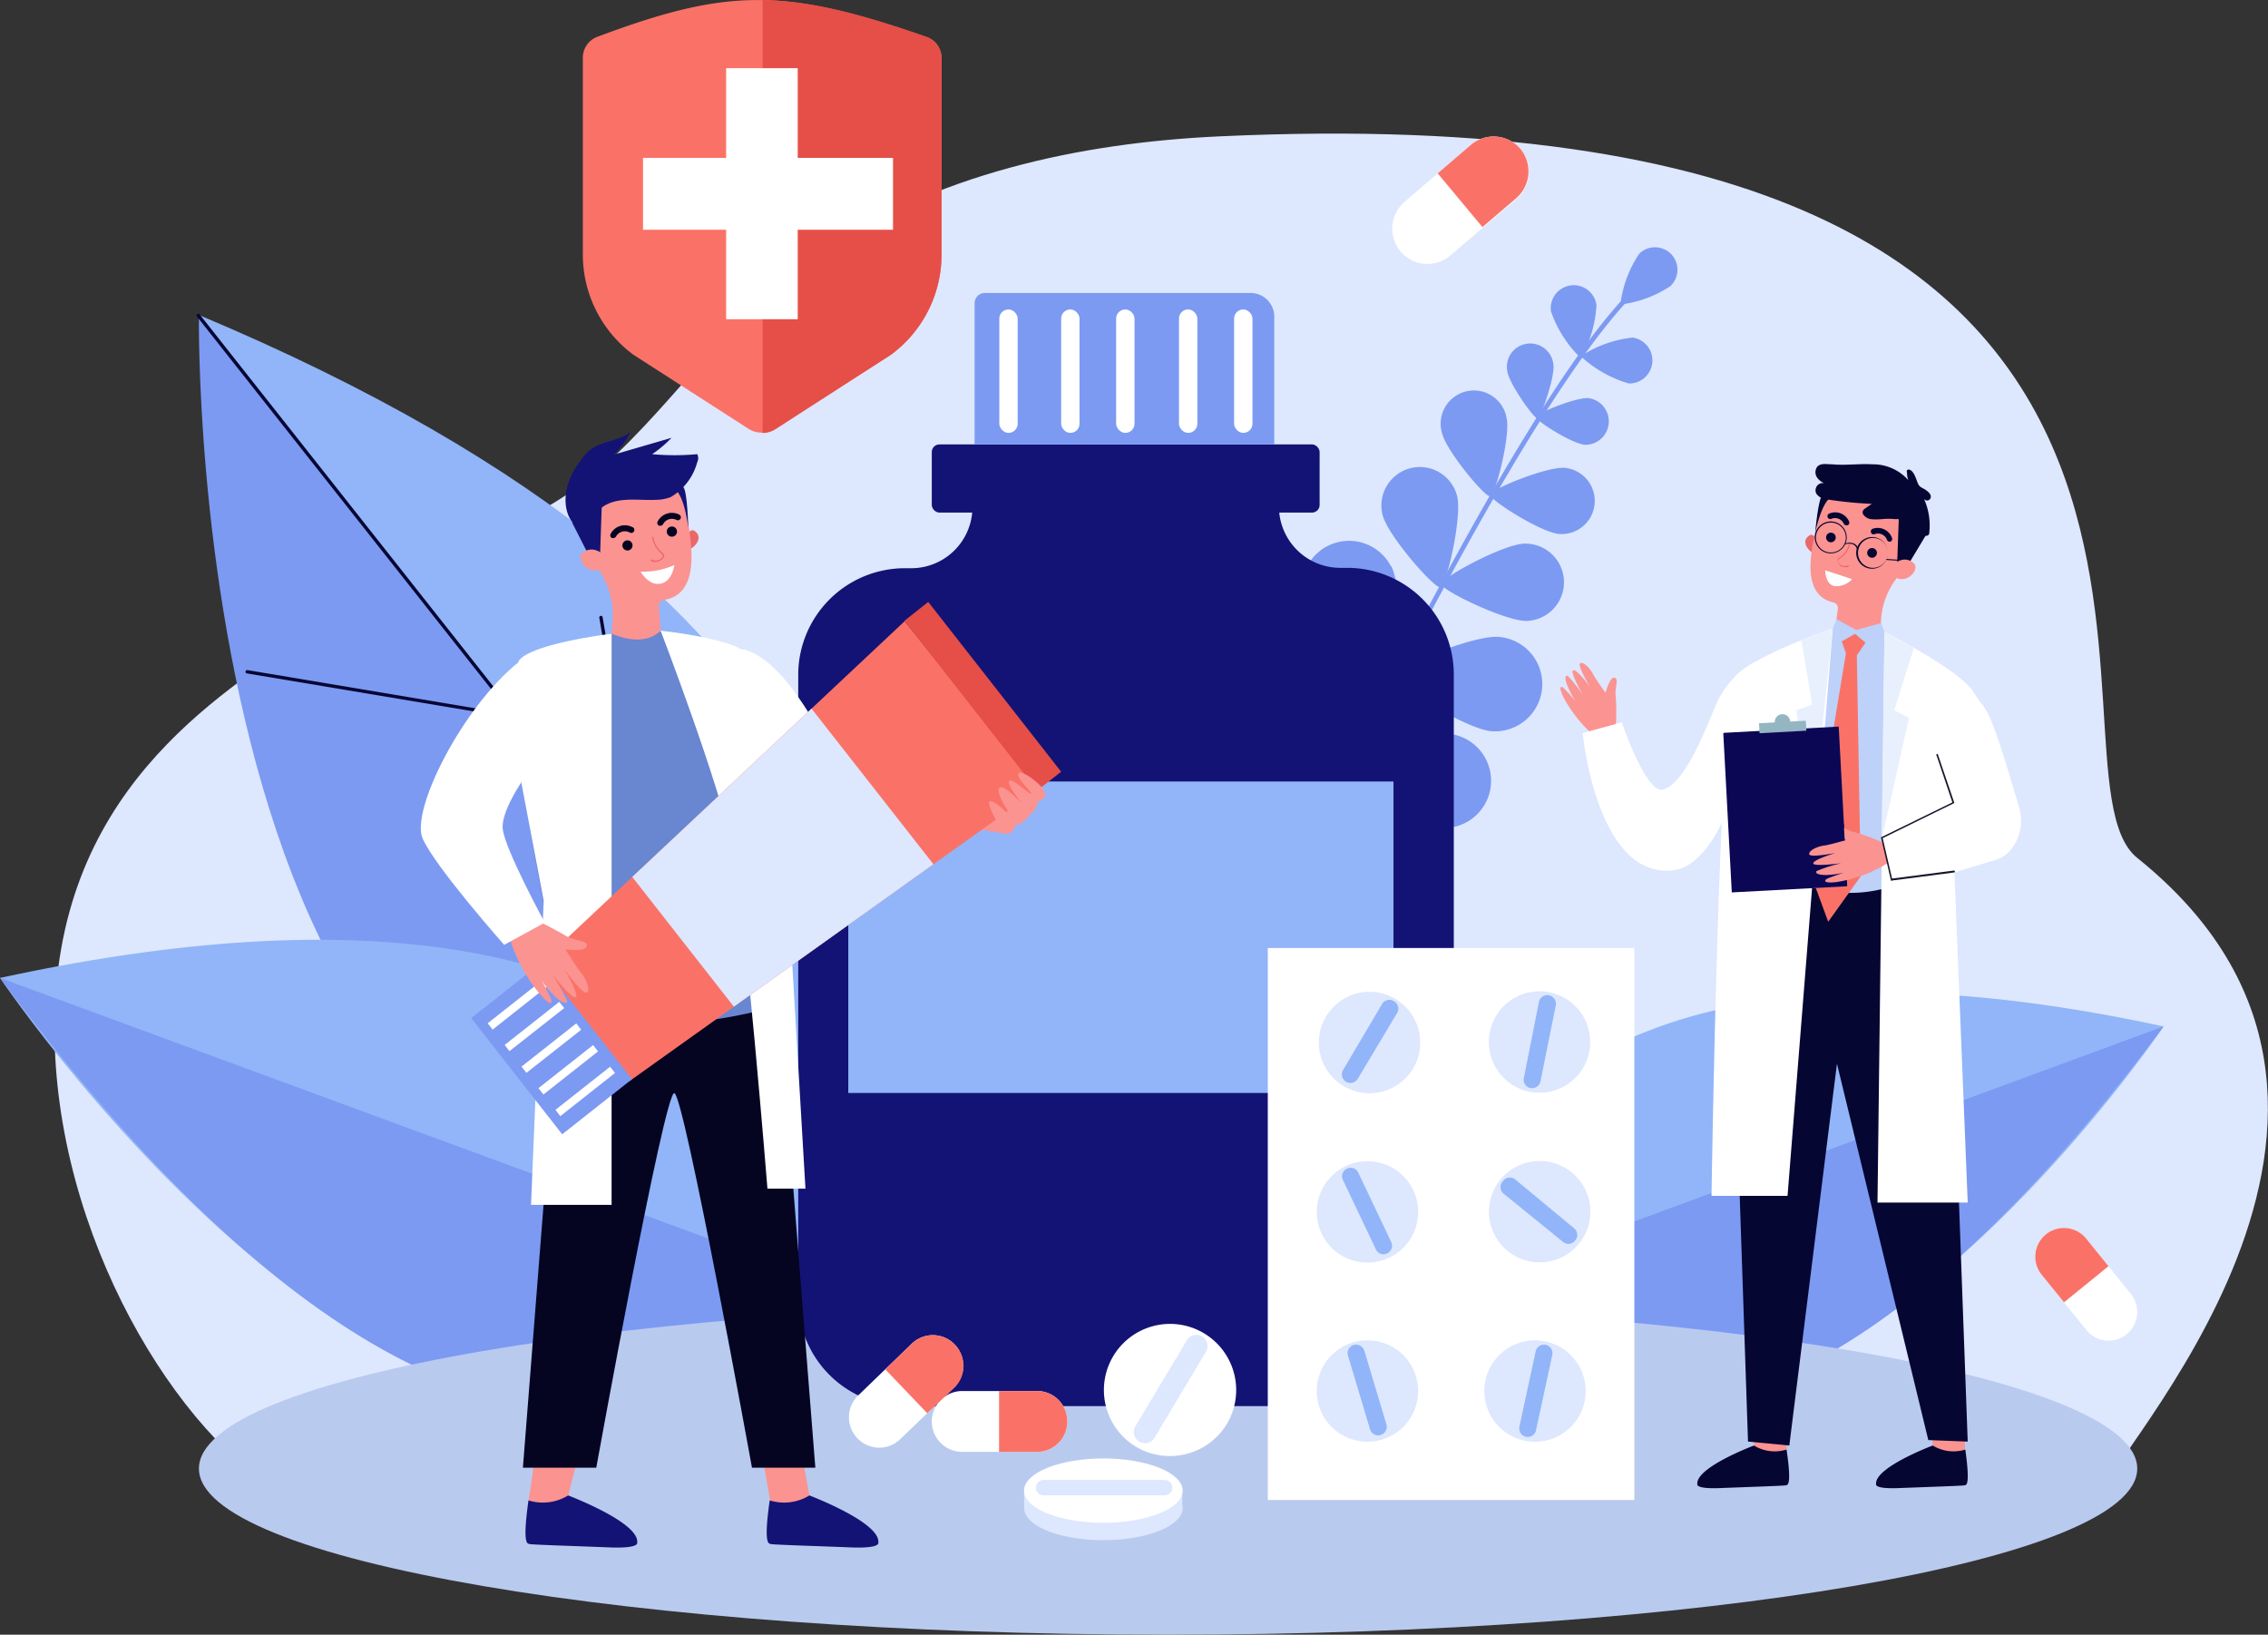 <svg xmlns="http://www.w3.org/2000/svg" viewBox="0 0 179 129"><rect x="0" y="0" width="179" height="129" fill="#333333" stroke="none"/><defs><style>.cls-1{fill:#dde7fe;}.cls-2{fill:#7c9af2;}.cls-3{fill:#91b5f8;}.cls-4{fill:#060633;}.cls-5{fill:#b9caef;}.cls-6{fill:#131375;}.cls-7{fill:#fff;}.cls-8{fill:#fa7267;}.cls-9{fill:#e54f48;}.cls-10{fill:#fb9391;}.cls-11{fill:#ea6868;}.cls-12{fill:#bdd1f9;}.cls-13{fill:#e8f0fd;}.cls-14{fill:#0b0755;}.cls-15{fill:#94b5c2;}.cls-16{fill:#17152b;}.cls-17{fill:#050521;}.cls-18{fill:#6986d1;}</style></defs><title>pic_n_1</title><g id="Layer_2" data-name="Layer 2"><g id="Layer_1-2" data-name="Layer 1"><path class="cls-1" d="M165.85,118c0-2.65,27.58-30.44,2.83-50.3-8.63-6.92,14.76-61-72.43-56.94-11.17.52-22.43,3-31.72,9.28-6.69,4.48-11,11.47-16.92,16.77-6.52,5.84-15.26,7.1-22.11,12.29C19.31,53.76,5.85,60.5,4.43,78c-1.33,16.42,7.94,33.12,16.69,39.13Z"/><path class="cls-2" d="M102.05,69.74h0a.18.18,0,0,1-.09-.24c11.15-23.56,20.52-40,26.4-46.2a2.75,2.75,0,0,0,.27-.29.18.18,0,0,1,.29.22,4.31,4.31,0,0,1-.29.32c-5.86,6.2-15.21,22.57-26.34,46.1A.19.19,0,0,1,102.05,69.74Z"/><path class="cls-2" d="M131.89,22.54a9.06,9.06,0,0,1-4,1.49,9.09,9.09,0,0,1,1.48-4,1.77,1.77,0,1,1,2.5,2.51Z"/><path class="cls-2" d="M126,24.07a9.37,9.37,0,0,1-1.24,4.18,9.33,9.33,0,0,1-2.35-3.68,1.81,1.81,0,1,1,3.59-.5Z"/><path class="cls-2" d="M128.55,30.26a9.42,9.42,0,0,1-3.79-2.15,9.2,9.2,0,0,1,4.1-1.47,1.82,1.82,0,0,1-.31,3.62Z"/><path class="cls-2" d="M115,39.14c.42,1.63-.84,7.09-1.31,7.21s-4.16-4.08-4.57-5.71a3,3,0,1,1,5.88-1.5Z"/><path class="cls-2" d="M120.45,49c-1.68,0-6.69-2.42-6.7-2.91s4.89-3.15,6.57-3.19a3.05,3.05,0,0,1,.13,6.1Z"/><path class="cls-2" d="M109.8,44.66c.93,1.83.89,8.69.36,9s-6.06-3.73-7-5.57a3.72,3.72,0,1,1,6.63-3.38Z"/><path class="cls-2" d="M117.69,57.7c-2-.17-7.84-3.8-7.79-4.38s6.35-3.23,8.39-3.06a3.73,3.73,0,0,1-.6,7.44Z"/><path class="cls-2" d="M105.91,52.3c.93,1.84.89,8.69.36,9s-6.06-3.74-7-5.57a3.72,3.72,0,1,1,6.63-3.39Z"/><path class="cls-2" d="M113.8,65.34c-2-.17-7.84-3.79-7.79-4.38s6.35-3.22,8.39-3.05a3.73,3.73,0,0,1-.6,7.43Z"/><path class="cls-2" d="M98.52,61.53c1.56,1.34,4.12,7.69,3.74,8.14s-7-1.14-8.58-2.48a3.72,3.72,0,0,1,4.84-5.66Z"/><path class="cls-2" d="M110.23,73c-2,.09-8.25-2.79-8.28-3.37s5.9-4,8-4.09a3.73,3.73,0,0,1,.33,7.46Z"/><path class="cls-2" d="M122.6,28.76c.14,1-1,4.21-1.26,4.25s-2.24-2.72-2.38-3.73a1.84,1.84,0,1,1,3.64-.52Z"/><path class="cls-2" d="M125.07,35.1c-1-.09-3.87-1.9-3.84-2.19s3.15-1.58,4.16-1.49a1.85,1.85,0,0,1-.32,3.68Z"/><path class="cls-2" d="M118.91,33c.31,1.41-.89,6.07-1.29,6.17s-3.49-3.6-3.81-5a2.62,2.62,0,1,1,5.1-1.16Z"/><path class="cls-2" d="M123.06,42.14c-1.44-.12-5.49-2.69-5.46-3.1s4.47-2.24,5.91-2.12a2.62,2.62,0,0,1-.45,5.22Z"/><path class="cls-2" d="M63.59,93.59S87.72,55.16,15.7,25C15.7,25,14.52,105.62,63.59,93.59Z"/><path class="cls-3" d="M15.61,24.82,65.75,88.29C69.47,76.81,71.65,48.32,15.61,24.82Z"/><path class="cls-4" d="M63.63,85.74a.11.11,0,0,1-.1,0l-48-60.78a.14.14,0,0,1,.21-.17l48,60.79a.12.12,0,0,1,0,.18A.11.11,0,0,1,63.63,85.74Z"/><path class="cls-4" d="M40.68,56.69h0L19.48,53.14a.12.12,0,0,1-.1-.15.13.13,0,0,1,.15-.11L40.7,56.43a.13.13,0,0,1,.11.15A.14.14,0,0,1,40.68,56.69Z"/><path class="cls-4" d="M51,69.71a.13.13,0,0,1-.13-.11L47.3,48.75a.13.13,0,0,1,.11-.15.13.13,0,0,1,.15.1L51.1,69.56a.13.13,0,0,1-.11.15Z"/><path class="cls-3" d="M65.23,101.2S63.49,63.43,0,77.17C0,77.17,37.42,132.83,65.23,101.2Z"/><path class="cls-2" d="M0,77.17l65.23,24S43.36,135.42,0,77.17Z"/><path class="cls-3" d="M112.88,102.32S114.42,68.81,170.76,81C170.76,81,137.56,130.39,112.88,102.32Z"/><path class="cls-2" d="M170.76,81l-57.88,21.32S132.29,132.69,170.76,81Z"/><path class="cls-5" d="M168.68,115.89c0-7.24-34.25-13.12-76.49-13.12S15.7,108.65,15.7,115.89,50,129,92.19,129s76.49-5.87,76.49-13.11Z"/><path class="cls-6" d="M106.32,44.81h-.55A4.84,4.84,0,0,1,100.94,40V37.86H76.75V40a4.83,4.83,0,0,1-4.82,4.84h-.55A8.42,8.42,0,0,0,63,53.24v49.29a8.41,8.41,0,0,0,8.4,8.43h34.94a8.41,8.41,0,0,0,8.4-8.43V53.24A8.42,8.42,0,0,0,106.32,44.81Z"/><rect class="cls-6" x="73.54" y="35.07" width="30.61" height="5.38" rx="0.6"/><path class="cls-2" d="M77.72,23.12h21A1.87,1.87,0,0,1,100.57,25V35.07a0,0,0,0,1,0,0H76.92a0,0,0,0,1,0,0V23.93A.81.81,0,0,1,77.72,23.12Z"/><rect class="cls-7" x="97.4" y="24.42" width="1.45" height="9.74" rx="0.72"/><rect class="cls-7" x="93.05" y="24.42" width="1.45" height="9.74" rx="0.72"/><rect class="cls-7" x="88.09" y="24.42" width="1.45" height="9.74" rx="0.72"/><rect class="cls-7" x="83.75" y="24.42" width="1.45" height="9.74" rx="0.72"/><rect class="cls-7" x="78.87" y="24.42" width="1.45" height="9.74" rx="0.72"/><rect class="cls-3" x="66.95" y="61.67" width="43.03" height="24.58"/><path class="cls-8" d="M47.24,2.87A1.77,1.77,0,0,0,46,4.48V20a9.84,9.84,0,0,0,4,8l9.11,5.86a1.91,1.91,0,0,0,2,0L70.31,28a9.82,9.82,0,0,0,4-8V4.52a1.76,1.76,0,0,0-1.27-1.63C62-.91,57.58-1,47.24,2.87Z"/><path class="cls-9" d="M73.07,2.89C67.69,1,63.88.07,60.19,0V34.17a1.91,1.91,0,0,0,1-.29L70.31,28a9.82,9.82,0,0,0,4-8V4.52A1.76,1.76,0,0,0,73.07,2.89Z"/><rect class="cls-7" x="57.31" y="5.38" width="5.65" height="19.81"/><rect class="cls-7" x="57.78" y="5.42" width="5.67" height="19.73" transform="translate(75.9 -45.32) rotate(90)"/><path class="cls-7" d="M96.82,112.38a5.22,5.22,0,1,0-7.16,1.79A5.25,5.25,0,0,0,96.82,112.38Z"/><path class="cls-1" d="M94.88,105.46h0a.87.87,0,0,0-1.2.3l-4.07,6.79a.89.89,0,0,0,.3,1.21h0a.89.89,0,0,0,1.21-.3l4.06-6.79A.89.89,0,0,0,94.88,105.46Z"/><path class="cls-7" d="M120,11.75h0a2.78,2.78,0,0,0-3.92-.31l-5.22,4.48a2.8,2.8,0,0,0-.31,3.94h0a2.78,2.78,0,0,0,3.92.3l5.23-4.48A2.8,2.8,0,0,0,120,11.75Z"/><path class="cls-8" d="M120,11.75a2.78,2.78,0,0,0-3.92-.31l-2.61,2.24L117,17.92l2.62-2.24A2.8,2.8,0,0,0,120,11.75Z"/><path class="cls-7" d="M161.47,97.41h0a2.27,2.27,0,0,0-.33,3.19l3.52,4.35a2.25,2.25,0,0,0,3.18.34h0a2.27,2.27,0,0,0,.33-3.19l-3.52-4.36A2.26,2.26,0,0,0,161.47,97.41Z"/><path class="cls-8" d="M161.47,97.41a2.27,2.27,0,0,0-.33,3.19l1.76,2.17,3.51-2.85-1.76-2.18A2.26,2.26,0,0,0,161.47,97.41Z"/><path class="cls-7" d="M84.23,112.17h0a2.38,2.38,0,0,0-2.38-2.4l-5.91,0a2.41,2.41,0,0,0-2.4,2.4h0a2.4,2.4,0,0,0,2.39,2.4h5.91A2.38,2.38,0,0,0,84.23,112.17Z"/><path class="cls-8" d="M84.23,112.17a2.38,2.38,0,0,0-2.38-2.4h-3v4.8h3A2.38,2.38,0,0,0,84.23,112.17Z"/><path class="cls-7" d="M75.33,106.08h0A2.39,2.39,0,0,0,72,106l-4.26,4.11a2.4,2.4,0,0,0-.07,3.39h0a2.38,2.38,0,0,0,3.38.07l4.26-4.1A2.4,2.4,0,0,0,75.33,106.08Z"/><path class="cls-8" d="M75.33,106.08A2.39,2.39,0,0,0,72,106l-2.13,2.06,3.31,3.46,2.13-2A2.4,2.4,0,0,0,75.33,106.08Z"/><path class="cls-10" d="M138.43,110.27s0,3.82,0,3.87.28.54.28.54l1.2.21,1.1-.5s-.1-3.56,0-4.12S138.43,110.27,138.43,110.27Z"/><path class="cls-4" d="M141,114.39a3.14,3.14,0,0,1-2.57-.32s-4.61,1.73-4.47,3.05c0,0-.19.39,1.8.31s5.1-.18,5.19-.22S141.45,117.37,141,114.39Z"/><path class="cls-10" d="M152.51,110.27s.05,3.82,0,3.87.28.54.28.54l1.2.21,1.1-.5s-.1-3.56,0-4.12S152.51,110.27,152.51,110.27Z"/><path class="cls-4" d="M155.11,114.39a3.14,3.14,0,0,1-2.57-.32s-4.61,1.73-4.47,3.05c0,0-.19.39,1.8.31s5.1-.18,5.19-.22S155.53,117.37,155.11,114.39Z"/><polygon class="cls-4" points="153.68 69.43 155.3 113.76 152.19 113.64 144.98 83.94 141.22 114.07 137.96 113.76 136.53 71.4 140.61 69.81 153.68 69.43"/><path class="cls-10" d="M127.52,57.43a18.5,18.5,0,0,0,0-2.49c-.1-.66.28-1.39-.1-1.46s-.7,1.19-.7,1.19-.81-1.11-1-1.49-.73-1-1-.84.78,1.88.78,1.88-1-1.39-1.33-1.33.78,2,.78,2a10.61,10.61,0,0,0-1.23-1.57c-.19,0-.25.19,0,.82a6.58,6.58,0,0,0,.64,1.21,13.05,13.05,0,0,0-1-1.1c-.14-.09-.4-.11.05.79a10.5,10.5,0,0,0,2.76,3.31Z"/><path class="cls-11" d="M143.39,42.62s-.25-.55-.54-.39c-.75.41-.19,1.19.23,1.4Z"/><path class="cls-10" d="M143.54,40.76h0a.78.78,0,0,0,0-.16,4.11,4.11,0,1,1,7.49,2.91c-.53.89-1,1.65-1.45,2.27a6,6,0,0,0-1.13,3.56v1c-2.7.93-3.64-.49-3.64-.49l.24-1.8a.45.45,0,0,0-.35-.51h0C141.66,46.84,143.32,42.16,143.54,40.76Z"/><path class="cls-4" d="M147.37,43.57a.39.39,0,0,1,.44-.32.38.38,0,0,1-.12.76A.39.39,0,0,1,147.37,43.57Z"/><path class="cls-4" d="M144.13,42.35a.37.37,0,0,1,.44-.31.38.38,0,1,1-.44.31Z"/><path class="cls-4" d="M149.07,42.74a.25.25,0,0,0,.12,0,.22.22,0,0,0,.14-.28,1.2,1.2,0,0,0-1.51-.74.23.23,0,0,0-.16.28.22.22,0,0,0,.27.16.76.76,0,0,1,1,.44A.22.22,0,0,0,149.07,42.74Z"/><path class="cls-4" d="M145.7,41.45a.25.25,0,0,0,.12,0,.22.22,0,0,0,.12-.29,1.19,1.19,0,0,0-1.55-.64.22.22,0,0,0,.13.43.76.76,0,0,1,1,.38A.2.2,0,0,0,145.7,41.45Z"/><polygon class="cls-4" points="151.99 42.25 150.44 44.83 149.73 44.56 149.86 40.94 151.99 42.25"/><path class="cls-11" d="M145.21,44.63a.79.79,0,0,0,.69.09.07.07,0,0,0,0-.09.08.08,0,0,0-.09,0,.6.6,0,0,1-.71-.22c0-.06-.08-.11-.07-.14s.06-.1.15-.17A1.92,1.92,0,0,0,146,43a.07.07,0,0,0,0-.08.06.06,0,0,0-.08.05,1.85,1.85,0,0,1-.7,1,.45.45,0,0,0-.21.25.4.4,0,0,0,.1.24A1,1,0,0,0,145.21,44.63Z"/><path class="cls-4" d="M144.44,39.29s-.64.31-1.18,2.76c0,0,.24-2.79.59-3S144.44,39.29,144.44,39.29Z"/><path class="cls-4" d="M147.79,44.88A1.25,1.25,0,1,1,149,43.63,1.25,1.25,0,0,1,147.79,44.88Zm0-2.43A1.18,1.18,0,1,0,149,43.63,1.18,1.18,0,0,0,147.79,42.45Z"/><path class="cls-4" d="M144.5,43.67a1.26,1.26,0,1,1,1.25-1.26A1.26,1.26,0,0,1,144.5,43.67Zm0-2.43a1.18,1.18,0,1,0,1.18,1.17A1.18,1.18,0,0,0,144.5,41.24Z"/><path class="cls-4" d="M146.57,43.36a.62.62,0,0,0-.31-.4.92.92,0,0,0-.64,0l0-.07a1,1,0,0,1,.7,0,.66.66,0,0,1,.35.44Z"/><polygon class="cls-4" points="149.99 44.26 148.88 44.19 148.88 44.11 150 44.18 149.99 44.26"/><path class="cls-10" d="M149.63,44.45a.61.61,0,0,1,.36-.23,1,1,0,0,1,1.1.28c.42.58-.8,1.74-1.68.92C149.41,45.42,149.17,45.1,149.63,44.45Z"/><path class="cls-12" d="M148.73,49.87l-4.08-.29-2.06,6.76-.9,13.17a10.47,10.47,0,0,0,8.71,0L150,54Z"/><path class="cls-7" d="M148.73,49.87s6,3,7.07,4.8.95.14,3.57,9.08a3.63,3.63,0,0,1-.68,3.32,2.37,2.37,0,0,1-1.18.78l-3.26,1L155.3,94.9h-7.12Z"/><path class="cls-7" d="M144.65,49.58s-6.34,2.19-7.67,3.79-1.9,41-1.9,41h6Z"/><polygon class="cls-8" points="147.35 50.54 146.55 51.72 146.85 69.16 144.29 72.74 142.84 68.79 145.69 51.55 145.25 50.29 146.69 49.87 147.35 50.54"/><polygon class="cls-12" points="148.73 49.87 148.47 49.17 146.5 49.71 144.96 48.87 144.65 49.58 144.9 50.87 146.41 50.02 147.75 51.15 148.73 49.87"/><path class="cls-4" d="M150.93,37.22c-.11-.12-.31-.24-.42-.11a.28.28,0,0,0,0,.2,1.69,1.69,0,0,0,.1.58,3.71,3.71,0,0,0-2.83-1.25c-1.06-.06-2.13.1-3.18,0-.42,0-.92-.12-1.19.21a.74.74,0,0,0,0,.83,1.29,1.29,0,0,0,.71.5.58.58,0,0,0-.66.1.6.6,0,0,0-.12.66,1.13,1.13,0,0,0,.93.48,30.93,30.93,0,0,0,3.46.34l-.53.37a.41.41,0,0,0-.16.16.33.33,0,0,0,0,.29.88.88,0,0,0,.65.39,4.21,4.21,0,0,0,.79,0,5.43,5.43,0,0,1,1.14,0,.86.86,0,0,1,.23,0,.81.81,0,0,1,.21.24,3.39,3.39,0,0,0,1.6,1c.19.07.43.12.55,0a.32.32,0,0,0,.06-.21,5.12,5.12,0,0,0-.45-2.7.29.29,0,0,0,.52.06c.18-.3-.18-.58-.39-.72s-.37-.16-.51-.36S151.2,37.54,150.93,37.22Z"/><path class="cls-7" d="M146.17,45.7,144.05,45s0,1.2.82,1.26A1.67,1.67,0,0,0,146.17,45.7Z"/><polygon class="cls-13" points="151.05 51.14 149.5 56.05 150.67 56.64 148.5 66.33 148.73 49.87 151.05 51.14"/><path class="cls-7" d="M138.58,52.19a7,7,0,0,0-3.15,3.42c-1,2.43-2.52,6.22-4.18,6.7C129.93,62.69,128,57,128,57l-3.09.85S126,69.3,132,68.69c3.78-.39,5.57-8.53,5.57-8.53Z"/><polygon class="cls-13" points="142.17 50.52 143.03 55.6 141.79 56.03 142.86 66.52 144.65 49.58 142.17 50.52"/><path class="cls-14" d="M145.06,57.34l-9,.49a0,0,0,0,0-.05.05l.67,12.54a.06.06,0,0,0,.06,0l9-.48a.06.06,0,0,0,.05-.06l-.67-12.54A.05.05,0,0,0,145.06,57.34Z"/><rect class="cls-15" x="138.85" y="56.97" width="3.7" height="0.79" transform="translate(-2.89 7.67) rotate(-3.09)"/><path class="cls-15" d="M141.29,56.94a.61.61,0,1,0-.58.64A.61.61,0,0,0,141.29,56.94Z"/><path class="cls-10" d="M148.62,66.5a18.16,18.16,0,0,0-2.37-.87c-.67-.14-1.22-.77-1.42-.42s.88,1.08.88,1.08-1.34.39-1.77.44-1.17.35-1.15.67,2.06-.09,2.06-.09-1.69.51-1.74.81,2.2,0,2.2,0a11.61,11.61,0,0,0-1.94.62c-.11.16.09.31.77.31a6.82,6.82,0,0,0,1.39-.19s-1.26.42-1.39.52-.25.34.77.23A10.66,10.66,0,0,0,149,68.1Z"/><polygon class="cls-14" points="145.52 65 145.59 66.33 144.33 66.16 144.23 65.05 144.62 64.52 145.52 65"/><path class="cls-16" d="M149.32,69.53a.09.09,0,0,1-.08-.06l-.77-3.32a.07.07,0,0,1,0-.08l5.62-2.75-1.25-3.71a.06.06,0,0,1,0-.09.07.07,0,0,1,.1,0l1.28,3.77a.08.08,0,0,1,0,.09l-5.63,2.76.74,3.19,4.87-.63a.08.08,0,0,1,.09.07.08.08,0,0,1-.07.08l-4.93.64Z"/><rect class="cls-7" x="100.06" y="74.81" width="28.93" height="43.56"/><path class="cls-1" d="M111.53,84.31A4,4,0,1,0,106,85.68,4,4,0,0,0,111.53,84.31Z"/><path class="cls-3" d="M110,79h0a.67.67,0,0,0-.92.23L106,84.44a.68.68,0,0,0,.23.92h0a.68.68,0,0,0,.93-.23l3.11-5.2A.67.67,0,0,0,110,79Z"/><path class="cls-1" d="M125.43,83a4,4,0,1,0-4.71,3.15A4,4,0,0,0,125.43,83Z"/><path class="cls-3" d="M122.25,78.54h0a.68.68,0,0,0-.79.53l-1.19,6a.66.66,0,0,0,.52.79h0a.67.67,0,0,0,.79-.53l1.2-5.94A.69.69,0,0,0,122.25,78.54Z"/><path class="cls-1" d="M124.06,92.53a4,4,0,1,0,.53,5.65A4,4,0,0,0,124.06,92.53Z"/><path class="cls-3" d="M118.61,93.22h0a.67.67,0,0,0,.09,1L123.36,98a.66.66,0,0,0,.94-.09h0a.67.67,0,0,0-.09-1l-4.65-3.86A.67.67,0,0,0,118.61,93.22Z"/><path class="cls-1" d="M111.53,93.9a4,4,0,1,0-1.89,5.35A4,4,0,0,0,111.53,93.9Z"/><path class="cls-3" d="M106.31,92.22h0a.67.67,0,0,0-.32.9l2.6,5.47a.66.66,0,0,0,.89.32h0a.67.67,0,0,0,.32-.9l-2.6-5.47A.66.66,0,0,0,106.31,92.22Z"/><path class="cls-1" d="M111.75,108.6a4,4,0,1,0-2.67,5A4,4,0,0,0,111.75,108.6Z"/><path class="cls-3" d="M106.84,106.14h0a.67.67,0,0,0-.45.84l1.74,5.81a.67.67,0,0,0,.84.45h0a.68.68,0,0,0,.45-.84l-1.74-5.81A.68.68,0,0,0,106.84,106.14Z"/><path class="cls-1" d="M125.06,110.61a4,4,0,1,0-4.76,3.07A4,4,0,0,0,125.06,110.61Z"/><path class="cls-3" d="M122,106.13h0a.67.67,0,0,0-.8.52l-1.28,5.93a.67.67,0,0,0,.51.8h0a.67.67,0,0,0,.8-.52l1.28-5.93A.67.67,0,0,0,122,106.13Z"/><polygon class="cls-10" points="79.2 65.75 75.38 65.19 77.61 63.11 79.61 62.46 80.74 63.55 79.2 65.75"/><path class="cls-10" d="M62.92,112.6s.93,5.44,1,5.5a3,3,0,0,1-.34.65l-1.47.27-1.33-.62s-.77-4.39-.91-5.07S62.92,112.6,62.92,112.6Z"/><path class="cls-6" d="M60.75,118.4a3.8,3.8,0,0,0,3.13-.39s5.61,2.12,5.44,3.72c0,0,.24.48-2.19.38s-6.22-.21-6.32-.27S60.23,122,60.75,118.4Z"/><path class="cls-10" d="M46.25,112.6s-1.44,5.44-1.4,5.5-.34.65-.34.65l-1.46.27-1.34-.62a41.22,41.22,0,0,0,.59-5.16C42.16,112.56,46.25,112.6,46.25,112.6Z"/><path class="cls-6" d="M41.71,118.4a3.8,3.8,0,0,0,3.13-.39s5.62,2.12,5.45,3.72c0,0,.24.48-2.2.38s-6.21-.21-6.32-.27S41.2,122,41.71,118.4Z"/><path class="cls-17" d="M61.41,78.58l2.94,37.24h-5S54,86.39,53.22,86.26s-6.16,29.56-6.16,29.56H41.27l3-38.2Z"/><path class="cls-18" d="M50,49.56s7.71.91,9.33,2,2.06,19.54,2.06,19.54l.26,8.17s-10.12,3.44-18.35,0l-.43-8.17s-3.85-18.67-1.19-19.44S50,49.56,50,49.56Z"/><path class="cls-11" d="M54.19,42.25s.3-.56.6-.37c.75.48.11,1.26-.35,1.46Z"/><path class="cls-10" d="M54.17,40.27h0c0-.06,0-.12,0-.17a4.34,4.34,0,0,0-8.66.37A4.4,4.4,0,0,0,46,42.63c.5,1,.93,1.81,1.36,2.5a6.24,6.24,0,0,1,1,3.83L48.27,50c2.78,1.18,3.87-.25,3.87-.25L52,47.85a.48.48,0,0,1,.41-.51h0C55.7,46.82,54.3,41.76,54.17,40.27Z"/><path class="cls-17" d="M49.92,43a.4.4,0,1,0-.37.44A.4.4,0,0,0,49.92,43Z"/><path class="cls-17" d="M53.43,41.91a.4.4,0,0,0-.44-.36.4.4,0,0,0,.07.8A.4.4,0,0,0,53.43,41.91Z"/><path class="cls-17" d="M48.42,42.46a.25.25,0,0,1-.12,0,.24.24,0,0,1-.11-.32,1.26,1.26,0,0,1,1.68-.56.24.24,0,1,1-.17.44.81.81,0,0,0-1.09.33A.24.24,0,0,1,48.42,42.46Z"/><path class="cls-17" d="M52.14,41.48a.19.19,0,0,1-.13,0,.24.24,0,0,1-.11-.32,1.27,1.27,0,0,1,1.69-.56.24.24,0,0,1,.13.31.24.24,0,0,1-.31.13.79.79,0,0,0-1.08.33A.22.22,0,0,1,52.14,41.48Z"/><polygon class="cls-6" points="45.15 41.23 46.59 44.06 47.36 43.83 47.49 40 45.15 41.23"/><path class="cls-10" d="M47.47,43.72a.61.61,0,0,0-.36-.27,1.09,1.09,0,0,0-1.18.22c-.48.58.71,1.89,1.71,1.1C47.64,44.77,47.91,44.44,47.47,43.72Z"/><path class="cls-11" d="M52.12,44.23a.82.82,0,0,1-.74.05.09.09,0,0,1,0-.1.08.08,0,0,1,.1,0,.66.66,0,0,0,.77-.18.27.27,0,0,0,.08-.15s-.06-.11-.15-.18a2.11,2.11,0,0,1-.7-1.23.07.07,0,0,1,0-.08.07.07,0,0,1,.09.05,1.89,1.89,0,0,0,.65,1.15c.11.1.2.18.2.28a.31.31,0,0,1-.12.25A.79.79,0,0,1,52.12,44.23Z"/><path class="cls-7" d="M50.56,45.11a6,6,0,0,0,2.66-.52s-.14,1.29-1.09,1.47S50.56,45.11,50.56,45.11Z"/><path class="cls-6" d="M53.32,38.65s.66.38,1,3c0,0-.06-2.95-.41-3.24S53.32,38.65,53.32,38.65Z"/><path class="cls-6" d="M46.27,35.79c.87-1,2.45-.89,3.48-1.68a6.21,6.21,0,0,1-1.32,1.77L53,34.55a9.42,9.42,0,0,1-1.53,1.29,19.24,19.24,0,0,0,3.56,0,.71.71,0,0,1,0,.63,4.57,4.57,0,0,1-2.1,2.76,3.29,3.29,0,0,1-1.08.21c-1.45.08-3.06-.28-4.27.55-.55.38-1.25,1.71-2,1.51S43.6,38.8,46.27,35.79Z"/><path class="cls-7" d="M58.47,51.17c3.9.9,6.64,7.85,8.15,9.63s11,1.44,11,1.44l-2.17,3.39s-10.42,3.2-13.8-.7S58.47,51.17,58.47,51.17Z"/><path class="cls-7" d="M52.14,49.77S56.81,61.94,57.82,67,60.57,93.8,60.57,93.8h3L61.68,61.67l-3.21-10.5S56.76,50.29,52.14,49.77Z"/><path class="cls-7" d="M48.27,50V95.08H41.91l1-24-2.12-11.2.13-7.65S41,51,48.27,50Z"/><polygon class="cls-8" points="82.01 62.25 73.67 68.2 57.92 79.44 49.69 85.31 42.51 76.14 49.9 69.2 64.05 55.92 71.4 49.02 82.01 62.25"/><polygon class="cls-2" points="44.37 89.51 37.19 80.34 42.7 75.99 49.88 85.16 44.37 89.51"/><polygon class="cls-7" points="38.88 81.25 38.49 80.75 42.8 77.35 43.19 77.84 38.88 81.25"/><polygon class="cls-7" points="40.21 82.95 39.83 82.46 44.14 79.06 44.53 79.55 40.21 82.95"/><polygon class="cls-7" points="41.55 84.66 41.16 84.17 45.48 80.76 45.87 81.26 41.55 84.66"/><polygon class="cls-7" points="42.89 86.37 42.5 85.87 46.81 82.47 47.2 82.97 42.89 86.37"/><polygon class="cls-7" points="44.22 88.08 43.84 87.58 48.15 84.18 48.54 84.67 44.22 88.08"/><polygon class="cls-1" points="73.67 68.2 57.92 79.44 49.9 69.2 64.05 55.92 73.67 68.2"/><polygon class="cls-9" points="83.75 60.9 73.26 47.5 71.38 48.99 81.86 62.38 83.75 60.9"/><path class="cls-10" d="M41.9,72.38s2.07,1.05,2.78,1.48,1.72.32,1.63.8-1.69.25-1.69.25.89,1.44,1.23,1.85.77,1.27.49,1.55-1.77-1.78-1.77-1.78,1.09,1.85.89,2.15-1.93-1.84-1.93-1.84A14.56,14.56,0,0,1,44.76,79c0,.24-.34.21-.95-.36a8.07,8.07,0,0,1-1.09-1.31,16,16,0,0,1,.82,1.62c0,.2-.06.5-.87-.44a12.49,12.49,0,0,1-2.49-4.64Z"/><path class="cls-7" d="M41.71,51.68c-.26.18-.53.37-.8.59-4.38,3.5-8.54,11.67-7.55,13.91s6.43,8.38,6.43,8.38L43,72.81s-3.13-5.74-3.32-7.38,2.24-4.82,2.24-4.82Z"/><path class="cls-10" d="M79.2,65.76s-1.39-2.27-1.1-2.51,1.77,1.27,1.76,1.24-1.3-1.86-1-2.3,1.9,1.36,1.9,1.36-1.33-1.63-1.12-1.92,1.65,1.12,1.75,1-1.23-1.22-1-1.6,2.17,1.13,2.12,1.64a.65.65,0,0,1-.57.56s-.18.84-.63,1c0,0-.64,1-1.12.78C80.18,65,80,66,79.2,65.76Z"/><path class="cls-1" d="M93.31,118.73v-1.1h-.9a10.39,10.39,0,0,0-5.33-1.2,10.21,10.21,0,0,0-5.38,1.24,5.71,5.71,0,0,1-.87,0V119c0,1.41,2.8,2.54,6.25,2.54s6.26-1.13,6.26-2.54A1,1,0,0,0,93.31,118.73Z"/><ellipse class="cls-7" cx="87.08" cy="117.63" rx="6.26" ry="2.54"/><path class="cls-1" d="M91.92,118H82.37a.6.6,0,0,1-.61-.6h0a.61.61,0,0,1,.61-.61h9.55a.61.61,0,0,1,.61.61h0A.61.61,0,0,1,91.92,118Z"/></g></g></svg>